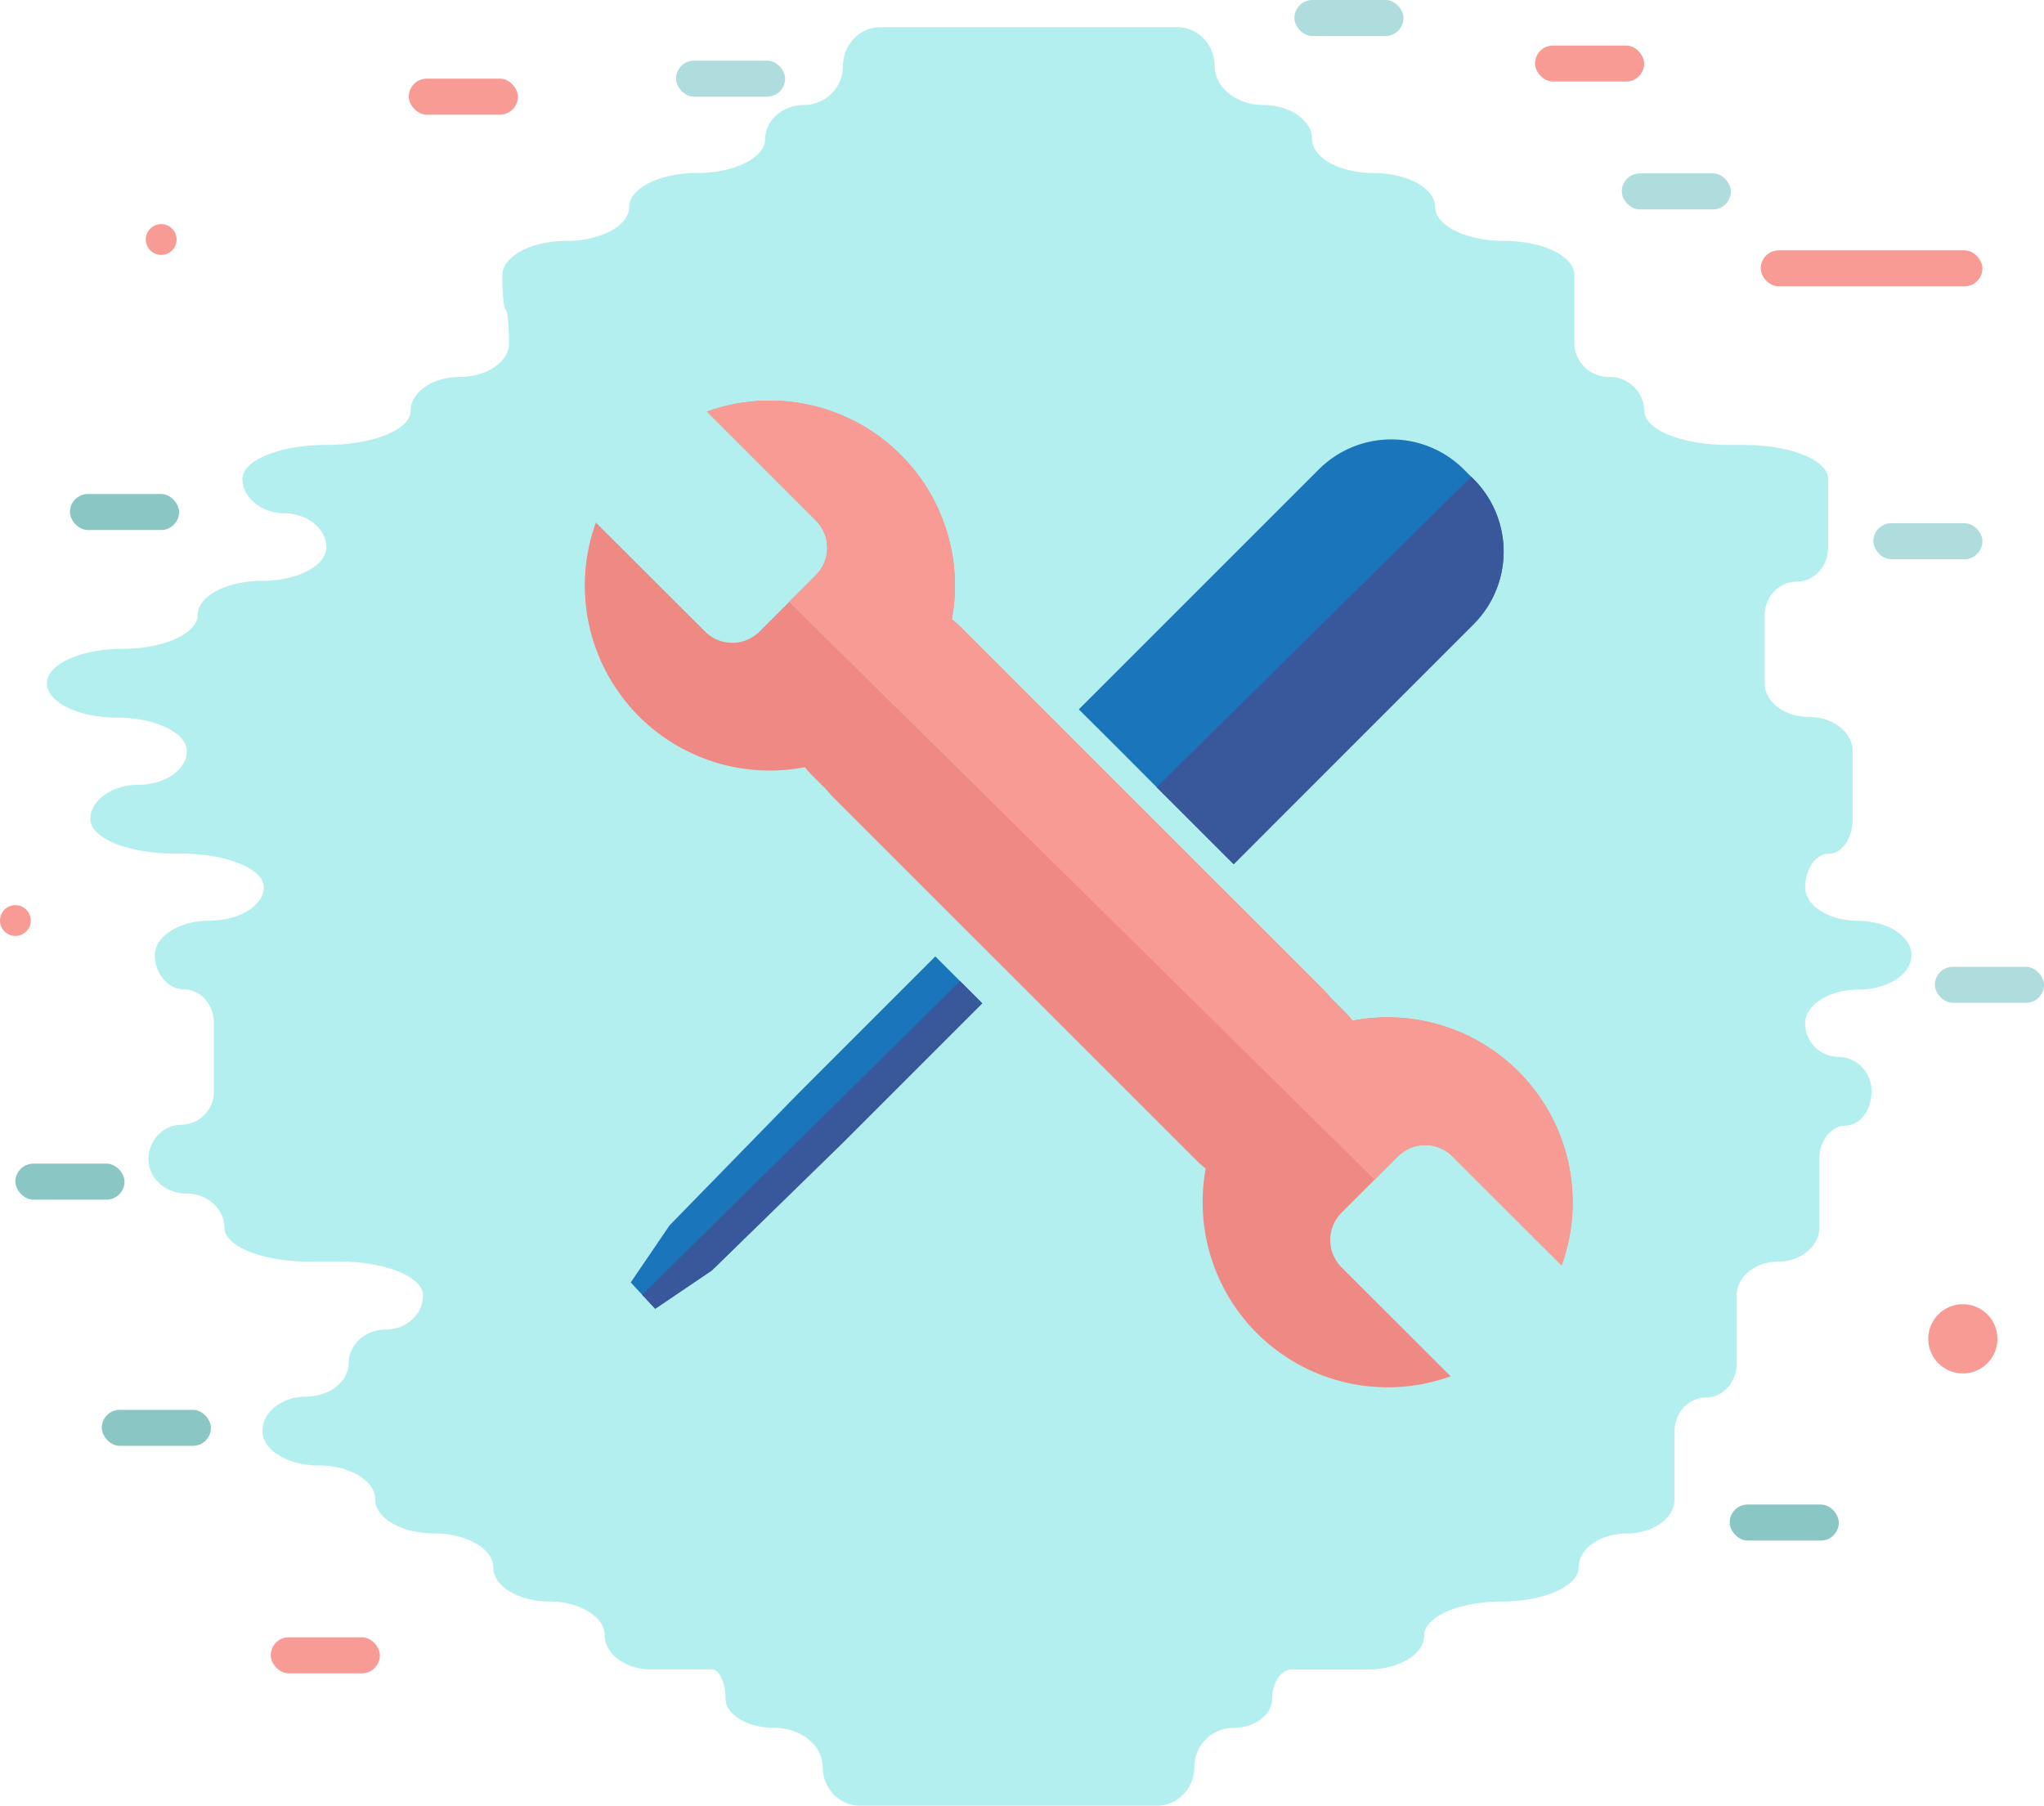 <svg xmlns="http://www.w3.org/2000/svg" data-name="Layer 1" viewBox="0 0 730.5 645.36">
  <circle cx="57.61" cy="85.6" r="5.5" fill="#f79b94"/>
  <circle cx="5.5" cy="329" r="5.5" fill="#f79b94"/>
  <circle cx="701.5" cy="478.5" r="12.37" fill="#f79b94"/>
  <path fill="#b4efef" d="M664.15 353.7c10.45 0 19-5.53 19-12.29s-8.55-12.29-19-12.29-19-5.4-19-12 3.82-12 8.48-12 8.47-5.53 8.47-12.29v-24.46c0-6.68-7.07-12.15-15.71-12.15s-15.72-5.4-15.72-12v-24.3c0-6.6 5.1-12 11.34-12s11.34-5.47 11.34-12.15v-24.6c0-6.68-13.5-12.15-30-12.15h-5.7c-16.5 0-30-5.46-30-12.15a12.36 12.36 0 0 0-12.5-12.15 12.29 12.29 0 0 1-12.5-12V98.28c0-6.69-11.19-12.15-24.87-12.15S512.92 80.66 512.92 74s-9.92-12.15-22-12.15-22-5.47-22-12.15-7.92-12.17-17.44-12.17-17.37-6.26-17.37-13.91-6-13.9-13.33-13.9H314.6c-7.34 0-13.34 6.25-13.34 13.9a13.94 13.94 0 0 1-13.9 13.91c-7.65 0-13.9 5.47-13.9 12.15s-10.94 12.15-24.3 12.15-24.3 5.46-24.3 12.15-10.2 12.15-22.67 12.15-22.66 5.53-22.66 12.29.54 12.29 1.19 12.29 1.19 5.4 1.19 12-7.91 12-17.59 12-17.58 5.47-17.58 12.15-13.5 12.15-30 12.15h-.1c-16.5 0-30 5.47-30 12.15s6.75 12.22 15 12.29 15 5.55 15 12.15-10.36 12-23 12-23 5.47-23 12.15S58.51 231.9 43.7 231.9s-26.95 5.53-26.95 12.29 11.25 12.29 25 12.29 25 5.41 25 12-7.75 12-17.23 12-17.24 5.53-17.24 12.29 13.5 12.29 30 12.29h2c16.5 0 30 5.41 30 12s-8.76 12-19.46 12-19.47 5.53-19.47 12.29 4.75 12.29 10.55 12.29 10.56 5.47 10.56 12.15v24.15A11.91 11.91 0 0 1 64.8 402c-6.45 0-11.73 5.53-11.73 12.29s6.1 12.29 13.56 12.29 13.56 5.47 13.56 12.15 13.5 12.15 30 12.15h11c16.5 0 30 5.46 30 12.15s-6 12.15-13.29 12.15-13.29 5.4-13.29 12-6.94 12-15.42 12-15.41 5.53-15.41 12.29 9.07 12.3 20.16 12.3 20.17 5.46 20.17 12.14 9.49 12.15 21.09 12.15 21.08 5.47 21.08 12.15 9 12.15 19.92 12.15 19.92 5.47 19.92 12.15 7.5 12.15 16.67 12.15h21.59c2.7 0 4.92 4.7 4.92 10.43s7.81 10.43 17.36 10.43S294 623.81 294 631.45s6 13.91 13.33 13.91h106.19c7.34 0 13.34-6.26 13.34-13.91a13.94 13.94 0 0 1 13.9-13.9c7.64 0 13.9-4.69 13.9-10.43s3.16-10.43 7-10.43h27.18c11.09 0 20.16-5.46 20.16-12.15s12.42-12.15 27.59-12.15 27.59-5.46 27.59-12.15 7.71-12.15 17.13-12.15 17.13-5.46 17.13-12.15v-24.29c0-6.69 5-12.15 11.13-12.15s11.12-5.47 11.12-12.15v-24.44c0-6.61 6.64-12 14.76-12s14.77-5.47 14.77-12.15v-24.45c0-6.61 4.19-12 9.32-12s9.33-5.53 9.33-12.29a12.12 12.12 0 0 0-11.87-12.3 12 12 0 0 1-11.87-12c.02-6.62 8.57-12.02 19.02-12.02z"/>
  <rect width="39" height="12.87" x="96.76" y="585.18" fill="#f79b94" rx="6.44" ry="6.44"/>
  <rect width="39" height="12.87" x="36.38" y="503.88" fill="#89c6c4" rx="6.44" ry="6.44"/>
  <rect width="39" height="12.87" x="5.5" y="415.88" fill="#89c6c4" rx="6.44" ry="6.44"/>
  <rect width="39" height="12.87" x="25" y="176.56" fill="#89c6c4" rx="6.44" ry="6.44"/>
  <rect width="39" height="12.87" x="146.1" y="28.11" fill="#f79b94" rx="6.44" ry="6.44"/>
  <rect width="39" height="12.87" x="241.6" y="21.68" fill="#afdddd" rx="6.44" ry="6.44"/>
  <rect width="39" height="12.87" x="462.6" fill="#afdddd" rx="6.44" ry="6.44"/>
  <rect width="39" height="12.87" x="548.6" y="16.28" fill="#f79b94" rx="6.44" ry="6.44"/>
  <rect width="39" height="12.87" x="579.6" y="61.98" fill="#afdddd" rx="6.44" ry="6.44"/>
  <rect width="39" height="12.87" x="669.5" y="187" fill="#afdddd" rx="6.44" ry="6.44"/>
  <rect width="39" height="12.87" x="691.5" y="345.54" fill="#afdddd" rx="6.44" ry="6.44"/>
  <rect width="39" height="12.87" x="618.17" y="537.73" fill="#89c6c4" rx="6.44" ry="6.44"/>
  <rect width="79.24" height="12.87" x="629.26" y="89.48" fill="#f79b94" rx="6.44" ry="6.44"/>
  <path fill="#ef8984" fill-rule="evenodd" d="M495.91 363.6a66.3 66.3 0 0 0-12.53 1.2 35.22 35.22 0 0 0-2.65-3l-5.27-5.28a34.88 34.88 0 0 0-2.59-2.88L343.38 224.16a31.24 31.24 0 0 0-3.2-2.81 66.15 66.15 0 0 0-87.53-74.24l38.94 38.95a13.78 13.78 0 0 1 0 19.5l-20.13 20.14a13.78 13.78 0 0 1-19.5 0l-39-38.95a66.12 66.12 0 0 0 74.71 87.45 36.91 36.91 0 0 0 2.64 3l5.28 5.28a36.64 36.64 0 0 0 2.58 2.88l129.54 129.48a33.52 33.52 0 0 0 3.2 2.81 66.15 66.15 0 0 0 87.54 74.24l-39-38.95a13.8 13.8 0 0 1 0-19.5l20.14-20.14a13.77 13.77 0 0 1 19.49 0l39 38.95a66.16 66.16 0 0 0-62.18-88.65z"/>
  <path fill="#f79b94" fill-rule="evenodd" d="M519.13 413.3l39 38.95a66.12 66.12 0 0 0-74.71-87.45 35.22 35.22 0 0 0-2.65-3l-5.27-5.28a34.88 34.88 0 0 0-2.59-2.88L343.38 224.16a31.24 31.24 0 0 0-3.2-2.81 66.15 66.15 0 0 0-87.53-74.24l38.94 38.95a13.78 13.78 0 0 1 0 19.5l-9.59 9.58 209.3 206.5 8.33-8.34a13.77 13.77 0 0 1 19.5 0z"/>
  <path fill="#1b75bb" fill-rule="evenodd" d="M284.63 391.48l-45.34 46.47-13.88 20.4 8.75 9.41 20.25-13.7 46.98-45.82 49.65-49.65-16.77-16.77-49.64 49.66zm123.11-115.79l10.95 11 8.64 8.64 13.56 13.55 85.74-85.76a36.68 36.68 0 0 0 0-51.88l-3.45-3.45a36.68 36.68 0 0 0-51.88 0l-85.75 85.74L399.09 267z"/>
  <path fill="#39589b" d="M343.11 350.65l-113.6 112.11 4.65 5 20.25-13.7 46.98-45.82 49.65-49.65-7.93-7.94zm75.58-64l8.64 8.64 13.56 13.55 85.74-85.76a36.68 36.68 0 0 0 0-51.88l-.83-.83-112.43 111z"/>
</svg>
